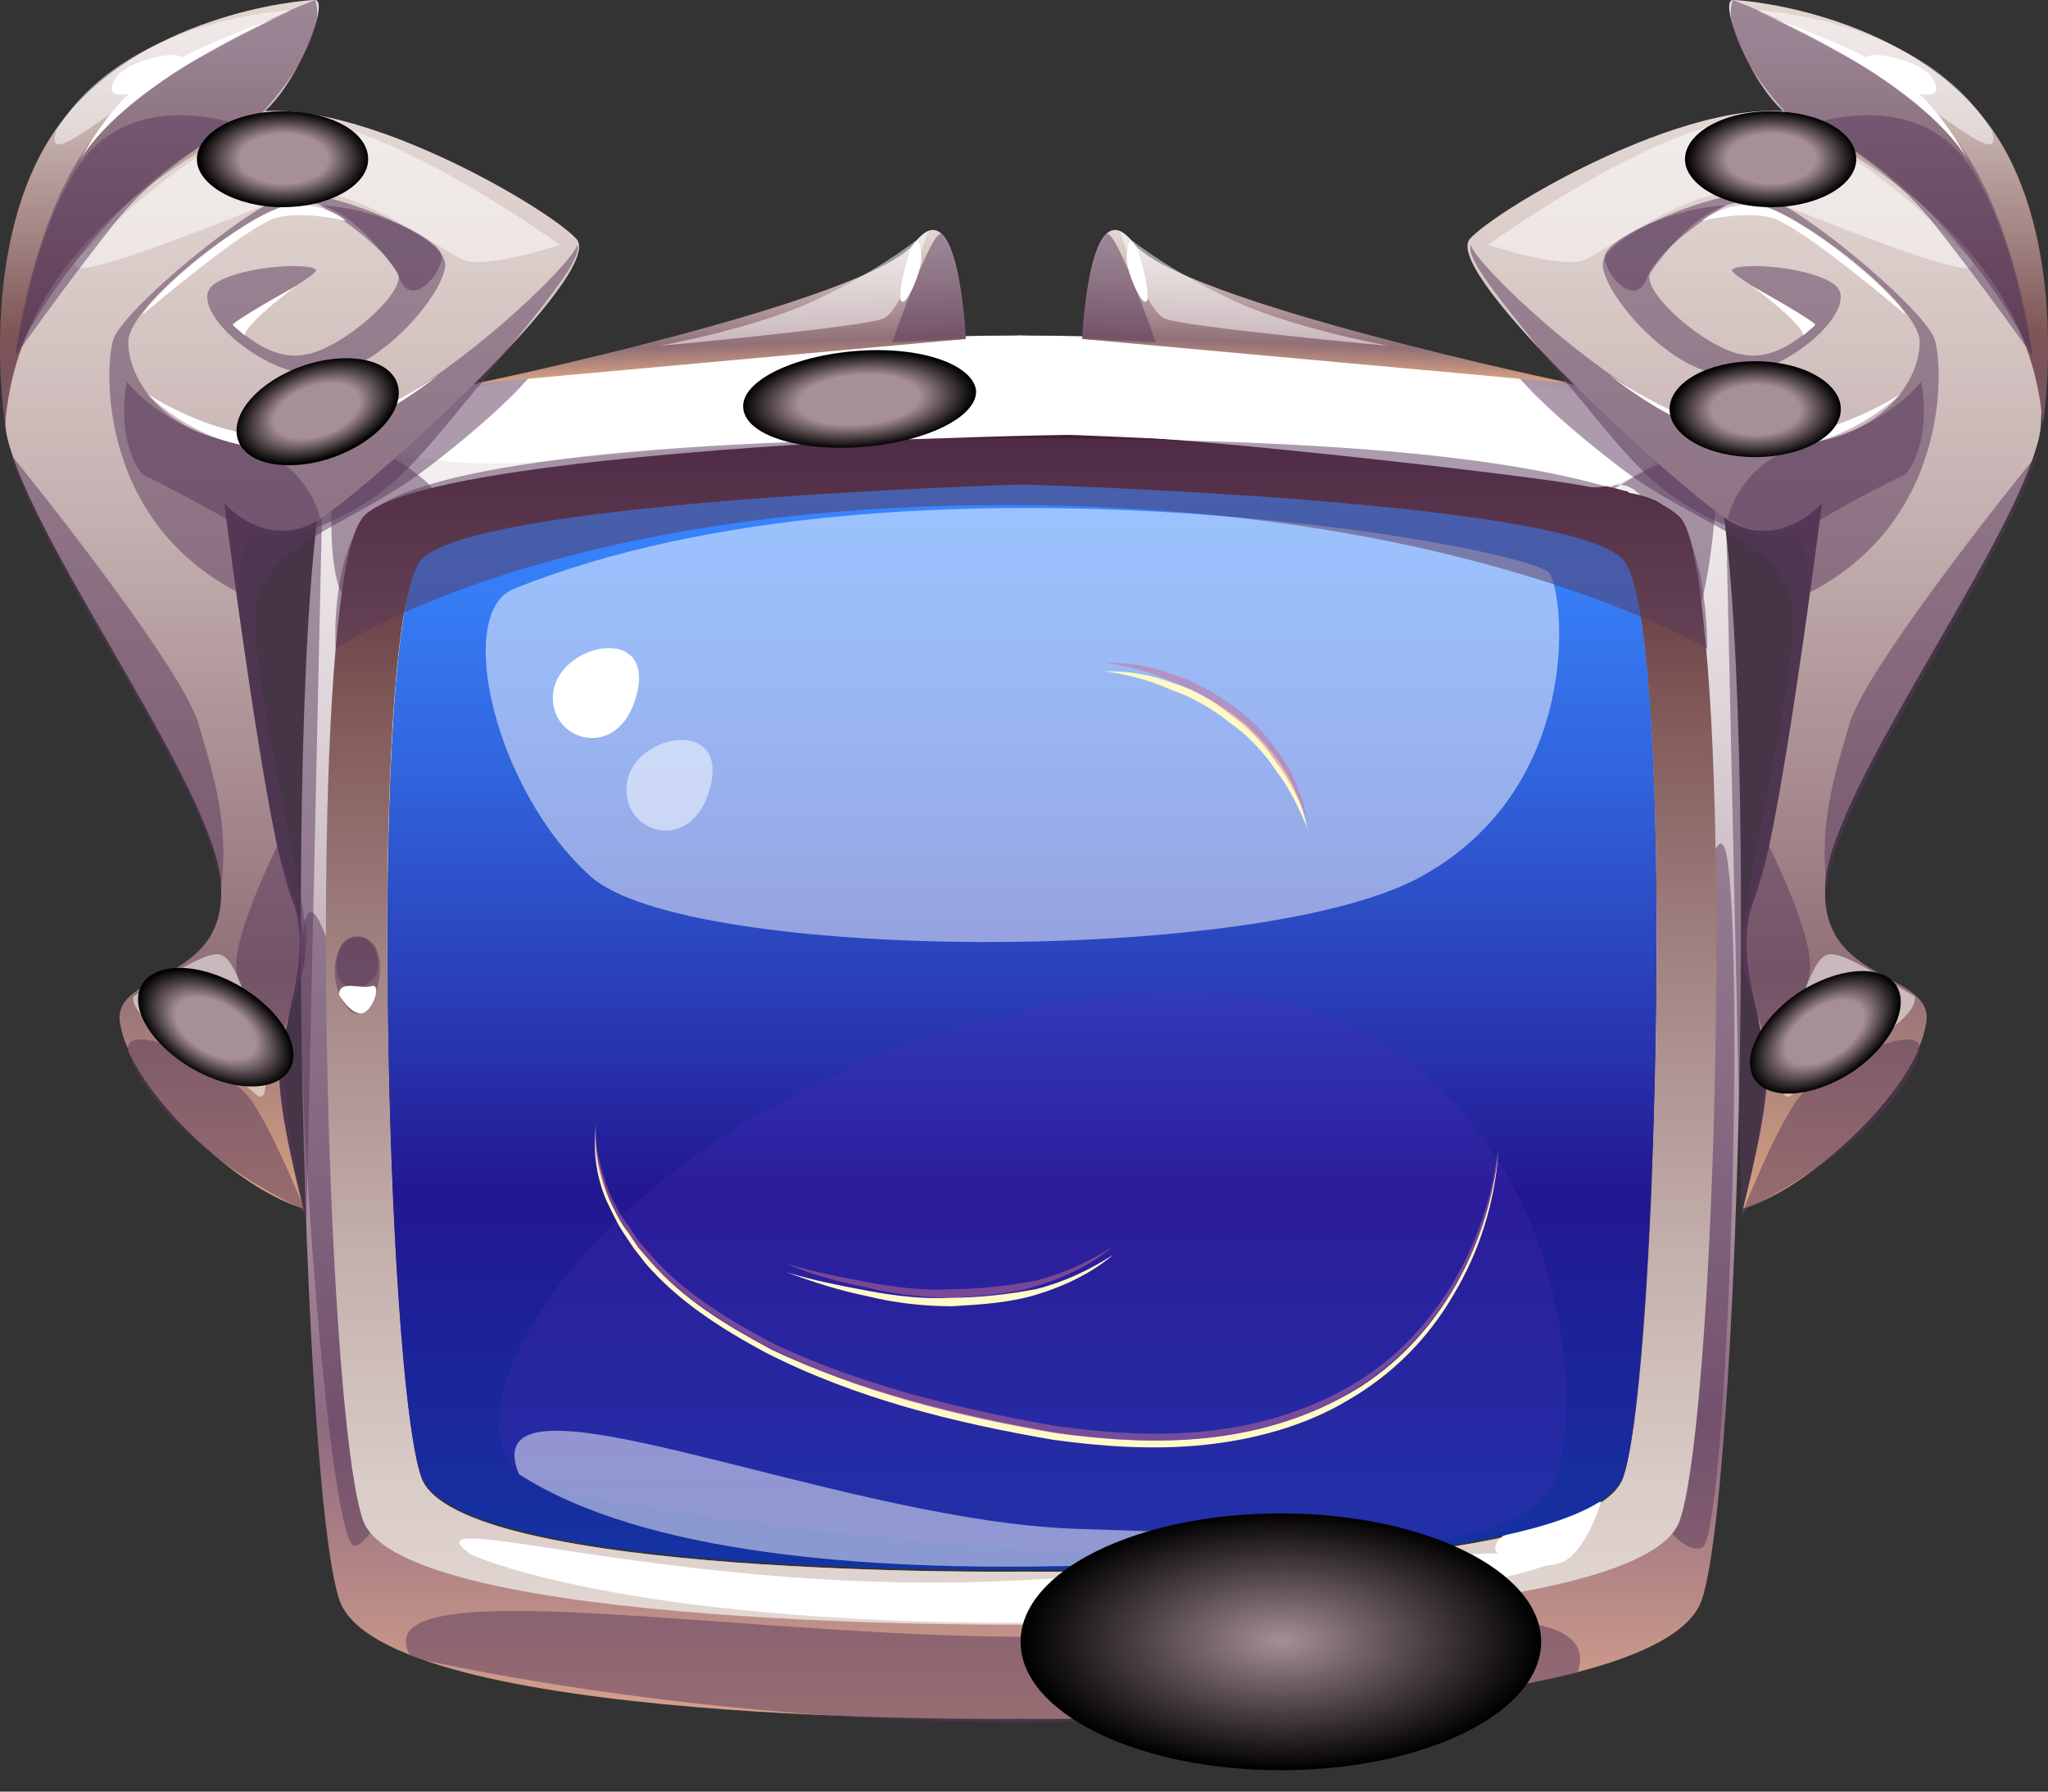 <svg width="56" height="49" viewBox="0 0 56 49" fill="none" xmlns="http://www.w3.org/2000/svg">
<rect x="0" y="0" width="56" height="49" fill="#333333" stroke="none"/>
<path d="M46.542 11.8C44.856 9.692 27.907 9.177 27.907 9.177C27.907 9.177 10.91 9.739 9.271 11.8C7.632 13.86 8.147 40.268 9.271 43.733C10.395 47.245 27.907 47.01 27.907 47.01C27.907 47.01 45.418 47.245 46.542 43.733C47.666 40.268 48.228 13.906 46.542 11.8ZM44.388 40.408C43.405 43.171 27.953 42.984 27.953 42.984C27.953 42.984 12.502 43.171 11.518 40.408C10.535 37.646 10.067 16.997 11.518 15.358C12.97 13.719 27.953 13.298 27.953 13.298C27.953 13.298 42.937 13.719 44.388 15.358C45.84 16.997 45.325 37.646 44.388 40.408Z" fill="url(#paint0_linear_3626_593)"/>
<path opacity="0.5" d="M11.237 45.325C9.739 42.796 20.508 44.857 28.656 44.763C36.803 44.669 44.06 43.218 43.124 45.793C43.124 45.793 36.85 47.104 27.672 47.104C18.495 47.057 11.237 45.325 11.237 45.325Z" fill="#58395A"/>
<path opacity="0.5" d="M44.248 13.298C43.405 13.766 45.044 11.94 45.699 15.779C46.355 19.619 47.057 13.86 46.917 12.736C46.776 11.659 44.248 13.298 44.248 13.298Z" fill="#58395A"/>
<path opacity="0.5" d="M11.94 13.672C12.127 13.157 9.364 11.659 9.271 11.846C9.177 12.034 8.849 14.843 9.271 16.06C9.692 17.278 11.94 13.672 11.94 13.672Z" fill="#58395A"/>
<path opacity="0.5" d="M8.241 26.174C8.428 20.883 10.956 34.181 11.284 36.616C11.565 39.05 10.301 42.281 9.692 42.281C9.037 42.234 8.1 30.341 8.241 26.174Z" fill="#58395A"/>
<path opacity="0.5" d="M47.245 23.599C46.823 20.274 44.763 33.713 44.622 37.271C44.435 40.83 45.84 42.562 46.542 42.328C47.198 42.047 47.713 27.157 47.245 23.599Z" fill="#58395A"/>
<path d="M46.636 17.559C46.542 16.575 46.448 15.733 46.308 15.171C46.308 15.171 46.308 15.171 46.308 15.124C46.214 14.656 46.074 14.281 45.933 14.141C45.84 14.047 45.652 13.906 45.465 13.813C45.418 13.766 45.371 13.766 45.325 13.719C45.137 13.626 44.856 13.532 44.575 13.485C44.529 13.485 44.529 13.438 44.482 13.438C41.579 12.642 35.398 12.174 31.465 11.987H31.418C29.358 11.893 27.953 11.846 27.953 11.846C27.953 11.846 26.736 11.893 24.863 11.987C20.181 12.221 11.565 12.783 10.02 14.047C9.973 14.094 9.973 14.094 9.926 14.141C9.88 14.187 9.88 14.234 9.833 14.281C9.833 14.328 9.786 14.328 9.786 14.375C9.505 14.937 9.318 16.154 9.177 17.746C8.569 24.676 9.084 39.191 9.926 41.579C11.003 44.576 27.953 44.435 27.953 44.435C27.953 44.435 44.903 44.622 45.933 41.579C46.776 39.144 47.291 24.442 46.636 17.559ZM44.388 40.408C43.405 43.171 27.953 42.984 27.953 42.984C27.953 42.984 12.502 43.171 11.518 40.408C10.675 37.974 10.161 21.866 11.05 16.763C11.191 16.06 11.331 15.545 11.518 15.358C12.97 13.719 27.953 13.298 27.953 13.298C27.953 13.298 42.937 13.719 44.388 15.358C44.575 15.592 44.716 16.107 44.856 16.856C45.699 22.054 45.231 37.974 44.388 40.408Z" fill="url(#paint1_linear_3626_593)"/>
<path d="M9.552 11.565C9.084 11.987 11.565 12.97 15.03 12.595C18.542 12.221 27.391 11.893 29.545 11.893C31.699 11.846 42.047 13.017 43.358 13.298C44.622 13.579 46.355 11.659 46.261 11.565C46.167 11.518 38.723 9.177 27.906 9.177C17.09 9.177 9.88 11.284 9.552 11.565Z" fill="white"/>
<path d="M42.703 12.08C41.766 12.736 43.124 13.485 43.873 13.251C44.622 13.017 45.371 12.08 45.371 12.08C45.371 12.08 44.154 11.097 42.703 12.08Z" fill="white"/>
<path d="M12.876 42.516C10.863 41.064 18.729 43.733 27.953 43.218C37.177 42.703 42.983 42.234 42.983 42.562C42.983 42.562 39.05 44.388 27.953 44.388C16.856 44.388 12.876 42.516 12.876 42.516Z" fill="white"/>
<path d="M41.111 42C40.221 42.656 42.234 43.077 42.843 42.656C43.452 42.234 43.779 41.064 43.779 41.064L41.111 42Z" fill="white"/>
<path d="M23.084 10.957C22.756 12.127 24.067 11.706 24.863 10.676C25.659 9.646 23.224 10.488 23.084 10.957Z" fill="white"/>
<path d="M44.388 15.311C42.937 13.672 27.953 13.251 27.953 13.251C27.953 13.251 12.97 13.672 11.518 15.311C10.067 16.95 10.535 37.599 11.518 40.361C12.502 43.124 27.953 42.937 27.953 42.937C27.953 42.937 43.405 43.124 44.388 40.361C45.325 37.646 45.84 16.95 44.388 15.311Z" fill="url(#paint2_linear_3626_593)"/>
<path opacity="0.5" d="M14.047 16.107C12.408 16.763 13.532 21.632 16.154 23.973C18.776 26.314 34.462 26.408 38.863 23.973C43.264 21.538 42.796 16.388 42.375 15.686C42 14.983 24.723 11.799 14.047 16.107Z" fill="white"/>
<path opacity="0.2" d="M14.936 40.689C11.003 39.706 16.154 30.061 28.749 27.485C41.345 24.91 43.733 36.475 42.562 40.408C41.345 44.342 20.181 41.954 14.936 40.689Z" fill="#552FBE"/>
<path d="M15.124 18.963C14.983 20.274 16.95 20.883 17.418 18.963C17.886 17.044 15.264 17.605 15.124 18.963Z" fill="white"/>
<path opacity="0.5" d="M17.137 21.492C16.997 22.803 18.963 23.412 19.431 21.492C19.9 19.572 17.231 20.087 17.137 21.492Z" fill="white"/>
<path opacity="0.5" d="M9.177 17.746C9.177 17.746 14.843 13.813 27.532 13.813C40.174 13.813 46.682 17.746 46.682 17.746C46.682 17.746 46.729 14.281 45.325 13.766C42.843 12.829 38.863 11.987 27.532 11.987C16.154 11.987 10.675 12.97 9.879 14.281C9.037 15.545 9.177 17.746 9.177 17.746Z" fill="#58395A"/>
<path opacity="0.5" d="M14.187 40.315C12.876 37.037 22.756 41.579 29.405 41.813C36.054 42.047 38.91 42.047 38.91 42.047C38.91 42.047 20.977 44.716 14.187 40.315Z" fill="white"/>
<path d="M16.294 30.856C16.248 31.559 16.435 32.214 16.669 32.823C16.809 33.104 16.95 33.432 17.184 33.713C17.278 33.853 17.371 33.993 17.465 34.134L17.793 34.509C18.683 35.539 19.853 36.241 21.07 36.897C23.505 38.067 26.221 38.723 28.89 39.191C30.248 39.378 31.606 39.472 32.964 39.331C34.321 39.191 35.632 38.816 36.803 38.161C39.191 36.85 40.689 34.228 40.97 31.512C40.877 32.87 40.455 34.228 39.753 35.398C39.05 36.616 38.067 37.599 36.85 38.301C35.679 39.004 34.275 39.378 32.917 39.519C31.559 39.659 30.154 39.566 28.796 39.378C26.081 38.91 23.412 38.254 20.93 36.99C19.713 36.335 18.542 35.586 17.652 34.555L17.325 34.134C17.231 33.993 17.137 33.853 17.044 33.713C16.856 33.432 16.716 33.104 16.575 32.823C16.341 32.261 16.201 31.559 16.294 30.856Z" fill="#FFF9C7"/>
<path d="M21.492 34.789C22.241 35.024 22.99 35.164 23.739 35.305C24.488 35.445 25.284 35.539 26.034 35.492C26.783 35.492 27.579 35.398 28.328 35.258C29.077 35.071 29.779 34.743 30.435 34.321C29.826 34.836 29.124 35.164 28.375 35.398C27.625 35.632 26.829 35.679 26.034 35.726C25.238 35.726 24.442 35.632 23.692 35.445C22.99 35.305 22.241 35.071 21.492 34.789Z" fill="#FFF9C7"/>
<path d="M30.201 18.355C30.856 18.355 31.465 18.448 32.074 18.682C32.682 18.87 33.244 19.197 33.759 19.572C34.274 19.947 34.696 20.415 35.07 20.977C35.258 21.258 35.398 21.539 35.492 21.82C35.632 22.101 35.679 22.428 35.773 22.709C35.539 22.147 35.258 21.539 34.883 21.07C34.555 20.555 34.087 20.087 33.619 19.759C33.151 19.385 32.589 19.057 32.027 18.87C31.418 18.589 30.809 18.448 30.201 18.355Z" fill="#FFF9C7"/>
<g opacity="0.5">
<path d="M16.294 30.669C16.248 31.371 16.435 32.027 16.669 32.636C16.809 32.917 16.95 33.244 17.184 33.525C17.278 33.666 17.371 33.806 17.465 33.947L17.793 34.321C18.683 35.351 19.853 36.054 21.07 36.709C23.505 37.88 26.221 38.535 28.89 39.004C30.248 39.191 31.606 39.285 32.964 39.144C34.321 39.004 35.632 38.629 36.803 37.974C39.191 36.662 40.689 34.04 40.97 31.325C40.877 32.682 40.455 34.04 39.753 35.211C39.05 36.428 38.067 37.412 36.85 38.114C35.679 38.816 34.275 39.191 32.917 39.331C31.559 39.472 30.154 39.378 28.796 39.191C26.081 38.723 23.412 38.067 20.93 36.803C19.713 36.147 18.542 35.398 17.652 34.368L17.325 33.947C17.231 33.806 17.137 33.666 17.044 33.525C16.856 33.244 16.716 32.917 16.575 32.636C16.341 32.027 16.201 31.325 16.294 30.669Z" fill="#CA6D92"/>
<path d="M21.492 34.555C22.241 34.789 22.99 34.93 23.739 35.07C24.488 35.211 25.284 35.305 26.034 35.258C26.783 35.258 27.579 35.164 28.328 35.024C29.077 34.836 29.779 34.509 30.435 34.087C29.826 34.602 29.124 34.93 28.375 35.164C27.625 35.398 26.829 35.445 26.034 35.492C25.238 35.492 24.442 35.398 23.692 35.211C22.99 35.07 22.241 34.883 21.492 34.555Z" fill="#CA6D92"/>
<path d="M30.201 18.12C30.856 18.12 31.465 18.214 32.074 18.448C32.682 18.636 33.244 18.963 33.759 19.338C34.274 19.712 34.696 20.181 35.07 20.743C35.258 21.023 35.398 21.305 35.492 21.585C35.632 21.866 35.679 22.194 35.773 22.475C35.539 21.913 35.258 21.305 34.883 20.836C34.555 20.321 34.087 19.853 33.619 19.525C33.151 19.151 32.589 18.823 32.027 18.636C31.418 18.355 30.809 18.214 30.201 18.12Z" fill="#CA6D92"/>
</g>
<path opacity="0.5" d="M9.692 25.612C9.13 25.659 8.896 26.923 9.552 27.626C10.254 28.281 10.956 25.519 9.692 25.612Z" fill="#58395A"/>
<path opacity="0.5" d="M9.224 26.642C9.411 27.251 10.16 27.017 10.301 26.596C10.441 26.174 10.16 25.472 9.598 25.659C9.083 25.846 9.224 26.642 9.224 26.642Z" fill="#58395A"/>
<path d="M9.271 27.204C9.271 26.783 9.879 27.064 10.16 26.97C10.441 26.877 10.207 27.672 9.879 27.719C9.552 27.719 9.271 27.204 9.271 27.204Z" fill="white"/>
<path opacity="0.5" d="M8.381 33.291L8.802 14.187C8.802 14.187 6.508 13.345 5.946 13.345C5.338 13.345 7.164 22.85 7.257 24.348C7.398 25.893 6.368 28.562 6.695 29.92C7.023 31.231 8.381 33.291 8.381 33.291Z" fill="#58395A"/>
<path opacity="0.5" d="M8.381 33.291C8.381 33.291 7.398 29.358 7.913 27.719C8.475 26.127 8.288 26.361 8.381 25.753C8.475 25.144 6.93 18.823 6.976 16.856C7.023 14.89 9.505 14.468 11.706 12.783C13.906 11.097 14.562 10.207 14.562 10.207L13.063 10.441L5.9 14.234L6.789 23.833L7.023 30.997L8.381 33.291Z" fill="#58395A"/>
<path d="M8.756 14.187C7.304 15.124 6.134 13.766 6.134 13.766C6.134 13.766 6.93 20.087 7.585 23.177C7.726 23.786 7.866 24.254 7.96 24.535C8.428 25.612 8.1 26.83 7.866 27.907V27.953C7.772 28.375 7.679 28.749 7.632 29.077C7.632 29.171 7.632 29.264 7.632 29.311C7.632 30.576 8.241 32.776 8.287 33.057C7.445 32.776 6.555 32.214 5.712 31.465C4.729 30.622 3.886 29.592 3.511 28.749V28.703C3.371 28.422 3.324 28.188 3.277 27.953C3.09 26.549 6.227 26.923 6.04 24.207C6.04 24.207 6.04 24.161 6.04 24.114C5.806 21.539 1.217 15.358 0.281 12.268C0.187 11.987 0.14 11.706 0.14 11.472C-0.047 8.85 3.324 4.682 6.04 3.324C8.756 1.967 15.077 5.712 15.779 6.555C16.481 7.538 10.207 13.251 8.756 14.187Z" fill="url(#paint3_linear_3626_593)"/>
<path d="M13.017 10.488C13.017 10.488 23.786 8.241 25.003 6.649C26.221 5.057 26.408 9.271 26.408 9.271L13.017 10.488Z" fill="url(#paint4_linear_3626_593)"/>
<path opacity="0.5" d="M15.779 6.696C15.732 7.211 10.675 12.127 7.538 12.174C4.448 12.221 3.465 10.254 3.511 9.318C3.558 8.334 6.649 5.9 7.96 5.572C9.271 5.244 10.535 6.977 10.863 7.445C11.191 7.913 9.411 9.505 8.381 9.692C7.304 9.926 6.368 8.85 6.368 8.85C6.368 8.85 8.334 7.726 8.615 7.445C8.896 7.164 6.649 7.211 5.853 7.773C5.057 8.334 6.976 10.161 8.568 10.254C10.16 10.395 12.127 8.1 12.174 7.258C12.221 6.415 8.99 5.197 8.006 5.291C7.023 5.431 3.277 8.522 3.09 9.318C2.856 10.114 2.715 14.234 6.508 16.201C6.508 16.201 6.555 15.077 6.836 14.749C7.07 14.421 8.006 15.124 10.254 13.579C11.284 12.876 12.267 11.518 13.344 10.254C14.609 8.615 15.966 7.117 15.779 6.696Z" fill="#58395A"/>
<path opacity="0.5" d="M3.511 28.796C3.277 27.766 6.18 29.124 6.883 30.107C7.538 31.09 8.334 33.104 8.334 33.104C8.334 33.104 4.401 31.325 3.511 28.796Z" fill="#58395A"/>
<path opacity="0.5" d="M7.632 29.077C7.632 29.077 6.508 27.438 6.461 26.455C6.415 25.472 7.585 23.131 7.585 23.131C7.585 23.131 8.006 24.348 8.287 25.519C8.568 26.689 7.585 27.953 7.632 29.077Z" fill="#58395A"/>
<path opacity="0.5" d="M6.04 24.348C6.04 24.348 6.04 24.301 6.04 24.254C5.806 21.679 1.217 15.498 0.281 12.408C0.281 12.408 4.963 18.167 5.431 19.806C5.853 21.258 6.274 22.522 6.04 24.348Z" fill="#58395A"/>
<path d="M0.14 11.612C0.14 11.612 -0.656 6.649 1.545 3.512C3.746 0.421 8.194 0 8.615 0C9.037 0 8.1 2.435 7.07 3.184C6.04 3.933 0.562 6.181 0.14 11.612Z" fill="url(#paint5_linear_3626_593)"/>
<path opacity="0.5" d="M8.615 0C8.615 0 5.01 1.358 2.95 3.324C0.936 5.338 0.421 9.739 0.421 9.739C0.421 9.739 2.669 4.916 7.07 3.184C7.07 3.184 9.037 1.171 8.615 0Z" fill="#58395A"/>
<path opacity="0.5" d="M2.107 7.117C1.451 8.007 6.555 5.853 7.96 5.338C9.364 4.776 12.08 6.883 12.689 7.117C13.345 7.351 15.311 6.696 15.311 6.696C15.311 6.696 10.91 3.512 8.334 3.278C5.806 3.044 2.107 7.117 2.107 7.117Z" fill="white"/>
<path opacity="0.5" d="M1.545 3.559C1.17 4.682 2.809 3.137 4.542 2.107C6.274 1.077 7.96 0.281 7.96 0.281C7.96 0.281 3.418 0.468 1.545 3.559Z" fill="white"/>
<path opacity="0.5" d="M3.886 12.97C3.137 11.987 3.465 10.441 3.465 10.441C3.465 10.441 4.495 11.753 6.461 12.127C8.428 12.502 8.756 14.187 8.756 14.187C8.756 14.187 7.679 14.983 6.18 14.187C4.682 13.345 3.886 12.97 3.886 12.97Z" fill="#58395A"/>
<path opacity="0.5" d="M8.756 5.619C8.756 5.619 10.582 6.696 10.91 7.585C11.237 8.475 12.08 7.492 12.08 7.023C12.08 6.555 10.254 5.666 8.756 5.619Z" fill="#58395A"/>
<path opacity="0.5" d="M3.652 27.251C3.465 28 6.368 29.311 6.929 29.873C7.491 30.435 7.257 28.89 6.789 27.485C6.321 26.081 6.087 26.034 5.759 26.127C5.384 26.174 3.652 27.251 3.652 27.251Z" fill="white"/>
<path d="M4.027 10.769C4.027 10.769 5.9 12.034 7.819 11.94C9.786 11.846 11.986 10.254 11.986 10.254C11.986 10.254 9.926 11.987 7.772 12.221C5.619 12.455 4.027 10.769 4.027 10.769Z" fill="white"/>
<path d="M3.886 8.615C3.886 8.615 6.789 6.134 7.585 5.947C8.334 5.759 9.458 6.04 9.458 6.04C9.458 6.04 8.896 5.525 7.96 5.619C7.023 5.666 4.448 7.726 3.886 8.615Z" fill="white"/>
<path d="M6.695 9.177C6.695 8.85 8.1 7.819 8.1 7.819C8.1 7.819 6.321 8.803 6.368 8.896C6.415 8.943 6.695 9.177 6.695 9.177Z" fill="white"/>
<path d="M2.2 4.355C2.2 4.355 2.903 2.997 3.933 2.201C4.916 1.405 7.491 0.515 7.491 0.515C7.491 0.515 3.558 2.201 2.2 4.355Z" fill="white"/>
<path opacity="0.5" d="M0.421 9.739C0.421 9.739 0.983 5.759 2.481 4.12C4.027 2.482 6.555 3.418 6.555 3.418C6.555 3.418 4.682 4.214 3.184 6.04C1.732 7.866 0.421 9.739 0.421 9.739Z" fill="#58395A"/>
<path opacity="0.5" d="M4.167 28.047C4.589 27.064 6.04 28.656 6.134 29.077C6.181 29.499 4.167 28.047 4.167 28.047Z" fill="white"/>
<path opacity="0.5" d="M25.753 6.415C25.518 6.134 24.395 9.365 24.395 9.365L26.408 9.271C26.408 9.271 26.314 7.024 25.753 6.415Z" fill="#58395A"/>
<path opacity="0.5" d="M18.027 9.458C18.027 9.458 23.645 8.943 24.161 8.709C24.676 8.475 25.378 6.321 25.378 6.321C25.378 6.321 24.207 7.304 22.522 8.1C20.883 8.943 18.027 9.458 18.027 9.458Z" fill="white"/>
<path d="M7.585 11.893C7.304 11.799 9.364 10.91 9.692 10.957C10.067 11.05 9.13 12.502 7.585 11.893Z" fill="white"/>
<path d="M7.211 3.418C6.04 3.886 8.568 4.167 9.364 3.98C10.16 3.793 8.662 2.856 7.211 3.418Z" fill="white"/>
<path d="M3.184 2.107C2.622 2.903 3.933 2.622 4.823 1.92C5.665 1.217 3.652 1.498 3.184 2.107Z" fill="white"/>
<path d="M25.191 6.977C25.097 5.759 24.535 7.866 24.629 8.194C24.722 8.522 25.237 7.398 25.191 6.977Z" fill="white"/>
<path opacity="0.5" d="M47.619 33.291L47.197 14.187C47.197 14.187 49.492 13.345 50.054 13.345C50.662 13.345 48.836 22.85 48.743 24.348C48.602 25.893 49.632 28.562 49.304 29.92C48.977 31.231 47.619 33.291 47.619 33.291Z" fill="#58395A"/>
<path opacity="0.5" d="M47.619 33.291C47.619 33.291 48.602 29.358 48.087 27.719C47.525 26.127 47.713 26.361 47.619 25.753C47.525 25.144 49.071 18.823 49.024 16.856C48.977 14.843 46.495 14.468 44.295 12.783C42.094 11.097 41.438 10.207 41.438 10.207L42.937 10.441L50.101 14.187L49.211 23.786L48.977 30.95L47.619 33.291Z" fill="#58395A"/>
<path d="M47.197 14.187C48.649 15.124 49.819 13.766 49.819 13.766C49.819 13.766 49.023 20.087 48.368 23.177C48.227 23.786 48.087 24.254 47.993 24.535C47.525 25.612 47.853 26.83 48.087 27.907V27.953C48.181 28.375 48.274 28.749 48.321 29.077C48.321 29.171 48.321 29.264 48.321 29.311C48.321 30.576 47.712 32.776 47.666 33.057C48.508 32.776 49.398 32.214 50.241 31.465C51.224 30.622 52.067 29.592 52.442 28.749V28.703C52.582 28.422 52.629 28.188 52.676 27.953C52.863 26.549 49.726 26.923 49.913 24.207C49.913 24.207 49.913 24.161 49.913 24.114C50.147 21.539 54.736 15.358 55.672 12.268C55.766 11.987 55.813 11.706 55.813 11.472C56 8.85 52.629 4.682 49.913 3.324C47.197 1.967 40.876 5.712 40.174 6.555C39.518 7.538 45.793 13.251 47.197 14.187Z" fill="url(#paint6_linear_3626_593)"/>
<path d="M42.983 10.488C42.983 10.488 32.214 8.241 30.997 6.649C29.779 5.057 29.592 9.271 29.592 9.271L42.983 10.488Z" fill="url(#paint7_linear_3626_593)"/>
<path opacity="0.5" d="M40.221 6.696C40.268 7.211 45.325 12.127 48.462 12.174C51.552 12.221 52.535 10.254 52.489 9.318C52.442 8.334 49.351 5.9 48.04 5.572C46.729 5.244 45.465 6.977 45.137 7.445C44.81 7.913 46.589 9.505 47.619 9.692C48.696 9.926 49.632 8.85 49.632 8.85C49.632 8.85 47.666 7.726 47.385 7.445C47.104 7.164 49.351 7.211 50.147 7.773C50.943 8.334 49.024 10.161 47.432 10.254C45.84 10.395 43.873 8.1 43.826 7.258C43.779 6.415 47.01 5.197 47.993 5.291C48.977 5.385 52.723 8.522 52.91 9.318C53.144 10.114 53.285 14.234 49.492 16.201C49.492 16.201 49.445 15.077 49.164 14.749C48.93 14.421 47.993 15.124 45.746 13.579C44.716 12.876 43.733 11.518 42.656 10.254C41.392 8.615 40.034 7.117 40.221 6.696Z" fill="#58395A"/>
<path opacity="0.5" d="M52.488 28.796C52.723 27.766 49.819 29.124 49.117 30.107C48.462 31.09 47.666 33.104 47.666 33.104C47.666 33.104 51.599 31.325 52.488 28.796Z" fill="#58395A"/>
<path opacity="0.5" d="M48.321 29.077C48.321 29.077 49.445 27.438 49.492 26.455C49.539 25.472 48.368 23.131 48.368 23.131C48.368 23.131 47.947 24.348 47.666 25.519C47.385 26.689 48.368 27.953 48.321 29.077Z" fill="#58395A"/>
<path opacity="0.5" d="M49.96 24.348C49.96 24.348 49.96 24.301 49.96 24.254C50.194 21.679 54.783 15.498 55.719 12.408C55.719 12.408 51.037 18.167 50.569 19.806C50.147 21.258 49.726 22.522 49.96 24.348Z" fill="#58395A"/>
<path d="M55.86 11.612C55.86 11.612 56.656 6.649 54.455 3.512C52.254 0.421 47.806 0 47.385 0C46.963 0 47.9 2.435 48.93 3.184C49.913 3.933 55.438 6.181 55.86 11.612Z" fill="url(#paint8_linear_3626_593)"/>
<path opacity="0.5" d="M47.385 0C47.385 0 50.99 1.358 53.05 3.324C55.064 5.338 55.579 9.739 55.579 9.739C55.579 9.739 53.331 4.916 48.93 3.184C48.93 3.184 46.963 1.171 47.385 0Z" fill="#58395A"/>
<path opacity="0.5" d="M53.893 7.117C54.549 8.007 49.445 5.853 48.04 5.338C46.589 4.776 43.92 6.883 43.311 7.117C42.656 7.351 40.689 6.696 40.689 6.696C40.689 6.696 45.09 3.512 47.666 3.278C50.194 3.044 53.893 7.117 53.893 7.117Z" fill="white"/>
<path opacity="0.5" d="M54.455 3.559C54.83 4.682 53.191 3.137 51.458 2.107C49.726 1.077 48.04 0.281 48.04 0.281C48.04 0.281 52.535 0.468 54.455 3.559Z" fill="white"/>
<path opacity="0.5" d="M52.114 12.97C52.863 11.987 52.535 10.441 52.535 10.441C52.535 10.441 51.505 11.753 49.539 12.127C47.572 12.502 47.244 14.187 47.244 14.187C47.244 14.187 48.321 14.983 49.819 14.187C51.271 13.345 52.114 12.97 52.114 12.97Z" fill="#58395A"/>
<path opacity="0.5" d="M47.197 5.619C47.197 5.619 45.371 6.696 45.044 7.585C44.716 8.475 43.873 7.492 43.873 7.023C43.92 6.555 45.746 5.666 47.197 5.619Z" fill="#58395A"/>
<path opacity="0.5" d="M52.348 27.251C52.535 28 49.632 29.311 49.071 29.873C48.509 30.435 48.743 28.89 49.211 27.485C49.679 26.081 49.913 26.034 50.241 26.127C50.616 26.174 52.348 27.251 52.348 27.251Z" fill="white"/>
<path d="M51.974 10.769C51.974 10.769 50.101 12.034 48.181 11.94C46.214 11.846 44.014 10.254 44.014 10.254C44.014 10.254 46.074 11.987 48.228 12.221C50.335 12.408 51.974 10.769 51.974 10.769Z" fill="white"/>
<path d="M52.114 8.615C52.114 8.615 49.211 6.134 48.415 5.947C47.666 5.759 46.542 6.04 46.542 6.04C46.542 6.04 47.104 5.525 48.04 5.619C48.93 5.666 51.552 7.726 52.114 8.615Z" fill="white"/>
<path d="M49.304 9.177C49.304 8.85 47.9 7.819 47.9 7.819C47.9 7.819 49.679 8.803 49.632 8.896C49.585 8.943 49.304 9.177 49.304 9.177Z" fill="white"/>
<path d="M53.8 4.355C53.8 4.355 53.097 2.997 52.067 2.201C51.084 1.405 48.508 0.515 48.508 0.515C48.508 0.515 52.442 2.201 53.8 4.355Z" fill="white"/>
<path opacity="0.5" d="M55.579 9.739C55.579 9.739 55.017 5.759 53.519 4.12C51.974 2.482 49.445 3.418 49.445 3.418C49.445 3.418 51.318 4.214 52.816 6.04C54.268 7.866 55.579 9.739 55.579 9.739Z" fill="#58395A"/>
<path opacity="0.5" d="M51.833 28.047C51.412 27.064 49.96 28.656 49.866 29.077C49.82 29.499 51.833 28.047 51.833 28.047Z" fill="white"/>
<path opacity="0.5" d="M30.247 6.415C30.482 6.134 31.605 9.365 31.605 9.365L29.592 9.271C29.592 9.271 29.686 7.024 30.247 6.415Z" fill="#58395A"/>
<path opacity="0.5" d="M37.973 9.458C37.973 9.458 32.355 8.943 31.84 8.709C31.325 8.475 30.622 6.321 30.622 6.321C30.622 6.321 31.793 7.304 33.478 8.1C35.117 8.943 37.973 9.458 37.973 9.458Z" fill="white"/>
<path d="M48.415 11.893C48.696 11.799 46.636 10.91 46.308 10.957C45.98 11.003 46.823 12.502 48.415 11.893Z" fill="white"/>
<path d="M48.789 3.418C49.96 3.886 47.432 4.167 46.636 3.98C45.84 3.746 47.338 2.856 48.789 3.418Z" fill="white"/>
<path d="M52.816 2.107C53.378 2.903 52.067 2.622 51.178 1.92C50.335 1.217 52.348 1.498 52.816 2.107Z" fill="white"/>
<path d="M30.809 6.977C30.903 5.759 31.465 7.866 31.371 8.194C31.278 8.522 30.763 7.398 30.809 6.977Z" fill="white"/>
<path d="M50.756 4.355C50.756 5.057 49.726 5.666 48.415 5.666C47.151 5.666 46.074 5.057 46.074 4.355C46.074 3.652 47.104 3.043 48.415 3.043C49.726 3.043 50.756 3.605 50.756 4.355Z" fill="url(#paint9_radial_3626_593)"/>
<path d="M51.833 26.923C52.254 27.532 51.693 28.609 50.662 29.311C49.585 30.014 48.415 30.107 47.993 29.545C47.572 28.937 48.134 27.86 49.164 27.157C50.241 26.455 51.411 26.361 51.833 26.923Z" fill="url(#paint10_radial_3626_593)"/>
<path d="M7.913 29.264C7.538 29.873 6.368 29.873 5.244 29.218C4.12 28.562 3.512 27.532 3.886 26.923C4.261 26.314 5.431 26.314 6.555 26.97C7.679 27.626 8.288 28.656 7.913 29.264Z" fill="url(#paint11_radial_3626_593)"/>
<path d="M10.863 10.488C11.097 11.191 10.301 12.08 9.13 12.502C7.96 12.923 6.742 12.736 6.508 12.034C6.274 11.331 7.07 10.441 8.241 10.02C9.411 9.599 10.629 9.786 10.863 10.488Z" fill="url(#paint12_radial_3626_593)"/>
<path d="M47.993 12.502C49.286 12.502 50.335 11.915 50.335 11.191C50.335 10.467 49.286 9.88 47.993 9.88C46.7 9.88 45.652 10.467 45.652 11.191C45.652 11.915 46.7 12.502 47.993 12.502Z" fill="url(#paint13_radial_3626_593)"/>
<path d="M38.582 45.231C38.722 45.934 37.411 46.776 35.679 47.057C33.947 47.338 32.448 47.01 32.308 46.308C32.167 45.606 33.478 44.763 35.211 44.482C36.943 44.201 38.441 44.529 38.582 45.231Z" fill="url(#paint14_radial_3626_593)"/>
<path d="M26.689 10.676C26.736 11.378 25.378 12.08 23.599 12.221C21.819 12.361 20.368 11.893 20.321 11.144C20.274 10.442 21.632 9.739 23.411 9.599C25.191 9.458 26.595 9.973 26.689 10.676Z" fill="url(#paint15_radial_3626_593)"/>
<path d="M10.067 4.355C10.067 5.057 9.037 5.666 7.726 5.666C6.461 5.666 5.384 5.057 5.384 4.355C5.384 3.652 6.415 3.043 7.726 3.043C9.037 3.043 10.067 3.605 10.067 4.355Z" fill="url(#paint16_radial_3626_593)"/>
<path d="M35.023 48.415C38.954 48.415 42.141 46.843 42.141 44.903C42.141 42.964 38.954 41.392 35.023 41.392C31.093 41.392 27.906 42.964 27.906 44.903C27.906 46.843 31.093 48.415 35.023 48.415Z" fill="url(#paint17_radial_3626_593)"/>
<defs>
<linearGradient id="paint0_linear_3626_593" x1="27.918" y1="47.077" x2="27.918" y2="9.18" gradientUnits="userSpaceOnUse">
<stop stop-color="#D7A28B"/>
<stop offset="0.215" stop-color="#8E6A81"/>
<stop offset="0.472" stop-color="#B9A3B0"/>
<stop offset="0.711" stop-color="#DCD1D7"/>
<stop offset="0.894" stop-color="#F2EDEE"/>
<stop offset="1" stop-color="#FAF8F7"/>
</linearGradient>
<linearGradient id="paint1_linear_3626_593" x1="27.918" y1="44.389" x2="27.918" y2="11.868" gradientUnits="userSpaceOnUse">
<stop stop-color="#E2D7D2"/>
<stop offset="0.113" stop-color="#DACCC8"/>
<stop offset="0.309" stop-color="#C4B0AD"/>
<stop offset="0.564" stop-color="#A18281"/>
<stop offset="0.785" stop-color="#7E5555"/>
<stop offset="1" stop-color="#451E32"/>
</linearGradient>
<linearGradient id="paint2_linear_3626_593" x1="27.919" y1="42.981" x2="27.919" y2="13.267" gradientUnits="userSpaceOnUse">
<stop stop-color="#1434A3"/>
<stop offset="0.349" stop-color="#221791"/>
<stop offset="0.477" stop-color="#2733AC"/>
<stop offset="0.713" stop-color="#3060D9"/>
<stop offset="0.895" stop-color="#367CF5"/>
<stop offset="1" stop-color="#3887FF"/>
</linearGradient>
<linearGradient id="paint3_linear_3626_593" x1="7.979" y1="33.099" x2="7.979" y2="3.189" gradientUnits="userSpaceOnUse">
<stop stop-color="#D7A282"/>
<stop offset="0.215" stop-color="#916F77"/>
<stop offset="0.33" stop-color="#A08288"/>
<stop offset="0.632" stop-color="#C4B0B0"/>
<stop offset="0.866" stop-color="#DACCC9"/>
<stop offset="1" stop-color="#E2D7D2"/>
</linearGradient>
<linearGradient id="paint4_linear_3626_593" x1="19.707" y1="10.229" x2="19.575" y2="6.504" gradientUnits="userSpaceOnUse">
<stop stop-color="#D7A282"/>
<stop offset="0.215" stop-color="#916F77"/>
<stop offset="0.33" stop-color="#A08288"/>
<stop offset="0.632" stop-color="#C4B0B0"/>
<stop offset="0.866" stop-color="#DACCC9"/>
<stop offset="1" stop-color="#E2D7D2"/>
</linearGradient>
<linearGradient id="paint5_linear_3626_593" x1="4.348" y1="11.623" x2="4.348" y2="0.016" gradientUnits="userSpaceOnUse">
<stop stop-color="#755266"/>
<stop offset="0.215" stop-color="#7E5555"/>
<stop offset="0.436" stop-color="#A18281"/>
<stop offset="0.691" stop-color="#C4B0AD"/>
<stop offset="0.887" stop-color="#DACCC8"/>
<stop offset="1" stop-color="#E2D7D2"/>
</linearGradient>
<linearGradient id="paint6_linear_3626_593" x1="48.013" y1="33.099" x2="48.013" y2="3.189" gradientUnits="userSpaceOnUse">
<stop stop-color="#D7A282"/>
<stop offset="0.215" stop-color="#916F77"/>
<stop offset="0.33" stop-color="#A08288"/>
<stop offset="0.632" stop-color="#C4B0B0"/>
<stop offset="0.866" stop-color="#DACCC9"/>
<stop offset="1" stop-color="#E2D7D2"/>
</linearGradient>
<linearGradient id="paint7_linear_3626_593" x1="36.285" y1="10.229" x2="36.418" y2="6.504" gradientUnits="userSpaceOnUse">
<stop stop-color="#D7A282"/>
<stop offset="0.215" stop-color="#916F77"/>
<stop offset="0.33" stop-color="#A08288"/>
<stop offset="0.632" stop-color="#C4B0B0"/>
<stop offset="0.866" stop-color="#DACCC9"/>
<stop offset="1" stop-color="#E2D7D2"/>
</linearGradient>
<linearGradient id="paint8_linear_3626_593" x1="51.644" y1="11.623" x2="51.644" y2="0.016" gradientUnits="userSpaceOnUse">
<stop stop-color="#755266"/>
<stop offset="0.215" stop-color="#7E5555"/>
<stop offset="0.436" stop-color="#A18281"/>
<stop offset="0.691" stop-color="#C4B0AD"/>
<stop offset="0.887" stop-color="#DACCC8"/>
<stop offset="1" stop-color="#E2D7D2"/>
</linearGradient>
<radialGradient id="paint9_radial_3626_593" cx="0" cy="0" r="1" gradientUnits="userSpaceOnUse" gradientTransform="translate(48.433 4.341) scale(2.319 1.311)">
<stop offset="0.52" stop-color="#A68F95"/>
<stop offset="1"/>
</radialGradient>
<radialGradient id="paint10_radial_3626_593" cx="0" cy="0" r="1" gradientUnits="userSpaceOnUse" gradientTransform="translate(49.896 28.238) rotate(-34.021) scale(2.319 1.311)">
<stop offset="0.52" stop-color="#A68F95"/>
<stop offset="1"/>
</radialGradient>
<radialGradient id="paint11_radial_3626_593" cx="0" cy="0" r="1" gradientUnits="userSpaceOnUse" gradientTransform="translate(5.899 28.128) rotate(30.002) scale(2.319 1.311)">
<stop offset="0.52" stop-color="#A68F95"/>
<stop offset="1"/>
</radialGradient>
<radialGradient id="paint12_radial_3626_593" cx="0" cy="0" r="1" gradientUnits="userSpaceOnUse" gradientTransform="translate(8.663 11.237) rotate(-19.44) scale(2.319 1.311)">
<stop offset="0.52" stop-color="#A68F95"/>
<stop offset="1"/>
</radialGradient>
<radialGradient id="paint13_radial_3626_593" cx="0" cy="0" r="1" gradientUnits="userSpaceOnUse" gradientTransform="translate(48.013 11.211) scale(2.319 1.311)">
<stop offset="0.52" stop-color="#A68F95"/>
<stop offset="1"/>
</radialGradient>
<radialGradient id="paint14_radial_3626_593" cx="0" cy="0" r="1" gradientUnits="userSpaceOnUse" gradientTransform="translate(35.434 45.788) rotate(-9.906) scale(3.189 1.311)">
<stop offset="0.52" stop-color="#A68F95"/>
<stop offset="1"/>
</radialGradient>
<radialGradient id="paint15_radial_3626_593" cx="0" cy="0" r="1" gradientUnits="userSpaceOnUse" gradientTransform="translate(23.487 10.935) rotate(-4.274) scale(3.189 1.311)">
<stop offset="0.52" stop-color="#A68F95"/>
<stop offset="1"/>
</radialGradient>
<radialGradient id="paint16_radial_3626_593" cx="0" cy="0" r="1" gradientUnits="userSpaceOnUse" gradientTransform="translate(7.756 4.341) scale(2.319 1.311)">
<stop offset="0.52" stop-color="#A68F95"/>
<stop offset="1"/>
</radialGradient>
<radialGradient id="paint17_radial_3626_593" cx="0" cy="0" r="1" gradientUnits="userSpaceOnUse" gradientTransform="translate(35.043 44.882) rotate(180) scale(7.106 3.525)">
<stop stop-color="#A68F95"/>
<stop offset="1"/>
</radialGradient>
</defs>
</svg>
